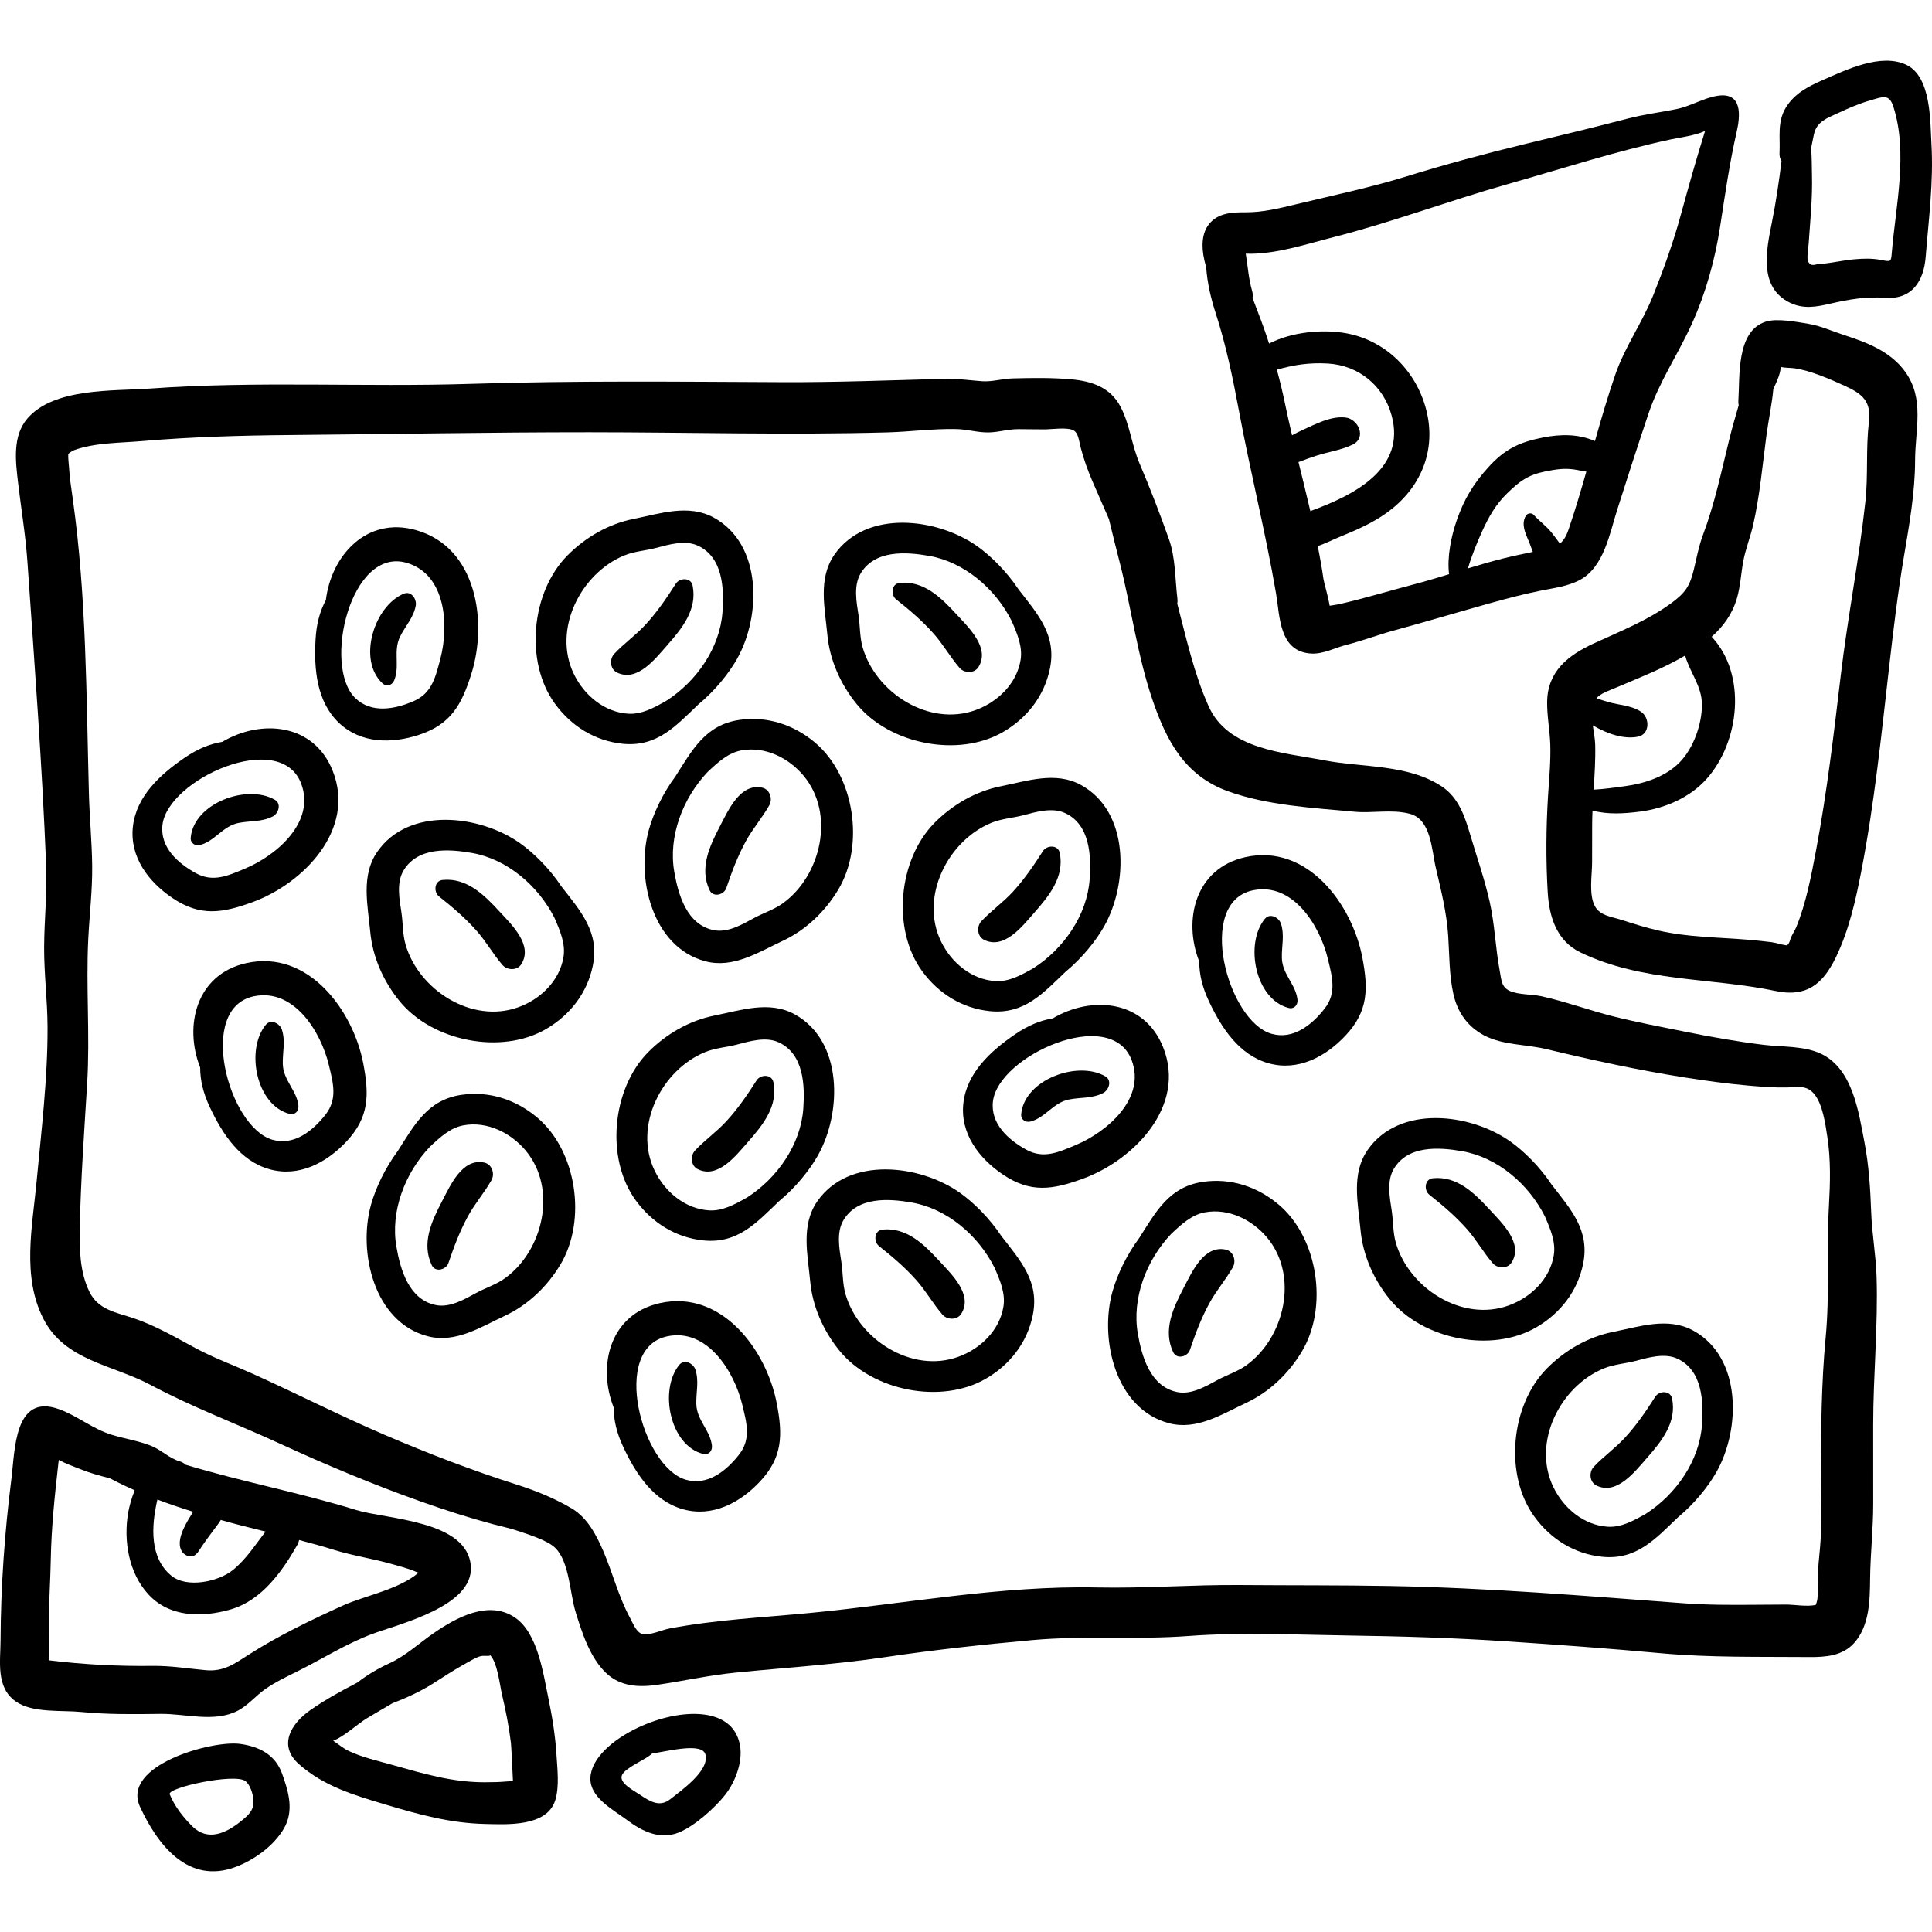 <?xml version="1.0" encoding="iso-8859-1"?>
<!-- Generator: Adobe Illustrator 19.0.0, SVG Export Plug-In . SVG Version: 6.00 Build 0)  -->
<svg version="1.1" id="Layer_1" xmlns="http://www.w3.org/2000/svg" xmlns:xlink="http://www.w3.org/1999/xlink" x="0px" y="0px"
	 viewBox="0 0 511.998 511.998" style="enable-background:new 0 0 511.998 511.998;" xml:space="preserve">
<g>
	<g>
		<path d="M455.344,25.357c-3.744,0.522-7.267,2.779-11.046,3.548c-4.314,0.877-8.621,1.395-12.891,2.508
			c-9.116,2.378-18.27,4.574-27.426,6.79c-10.463,2.532-20.879,5.341-31.166,8.519c-9.651,2.982-19.371,5.007-29.192,7.374
			c-4.503,1.085-8.915,2.194-13.569,2.165c-3.526-0.022-7.299,0.153-9.673,3.162c-2.27,2.877-1.977,7.202-0.735,11.362
			c0.285,4.166,1.259,8.311,2.533,12.234c2.685,8.265,4.529,17.131,6.118,25.671c3.021,16.239,7.086,32.35,9.858,48.524
			c1.067,6.225,0.794,15.551,9.41,15.982c3.164,0.158,6.305-1.567,9.3-2.324c4.244-1.072,8.274-2.63,12.483-3.776
			c8.66-2.359,17.239-4.939,25.892-7.347c4.287-1.193,8.605-2.319,12.967-3.203c3.516-0.713,7.29-1.147,10.499-2.877
			c6.348-3.421,7.85-12.238,9.86-18.554c2.71-8.518,5.448-17.024,8.303-25.51c2.868-8.526,7.786-15.625,11.482-23.779
			c3.668-8.091,6.13-16.93,7.486-25.708c1.29-8.353,2.51-16.959,4.399-25.19C461.199,30.733,461.795,24.457,455.344,25.357z
			 M347.252,135.438c-1.003-4.33-2.079-8.653-3.14-12.977c1.585-0.618,3.187-1.188,4.841-1.727c3.162-1.03,6.535-1.452,9.522-2.914
			c3.785-1.853,1.46-6.817-1.944-7.177c-3.85-0.407-7.732,1.688-11.16,3.228c-1.062,0.477-2.034,0.97-2.966,1.487
			c-0.624-2.661-1.227-5.323-1.778-7.99c-0.645-3.124-1.395-6.264-2.243-9.387c4.306-1.25,8.487-1.934,13.493-1.642
			c8.253,0.481,14.745,5.908,16.902,13.713C372.673,124.143,359.024,131.177,347.252,135.438z M415.652,140.393
			c-0.62,1.808-1.335,2.913-2.273,3.657c-0.716-1.002-1.522-2.056-2.187-2.899c-1.387-1.758-3.265-3.049-4.75-4.713
			c-0.58-0.649-1.683-0.438-2.099,0.27c-1.554,2.65,0.526,5.658,1.367,8.214c0.143,0.434,0.31,0.883,0.498,1.334
			c-2.592,0.528-5.175,1.07-7.747,1.708c-3.178,0.789-6.317,1.708-9.445,2.66c0.997-3.382,2.453-6.952,3.77-9.844
			c1.718-3.771,3.582-7.084,6.57-9.994c3.333-3.246,5.539-4.922,10.132-5.841c2.622-0.524,4.894-0.925,7.563-0.547
			c1.215,0.172,2.254,0.445,3.341,0.588C418.921,130.155,417.396,135.309,415.652,140.393z M445.35,57.227
			c-1.935,7.053-4.499,14.2-7.214,20.995c-2.887,7.225-7.506,13.652-10.051,21.003c-2.014,5.818-3.731,11.734-5.407,17.666
			c-4.385-1.909-9.053-1.879-13.831-0.935c-6.346,1.254-10.119,3.131-14.4,7.846c-3.978,4.381-6.449,8.466-8.414,14.132
			c-1.413,4.075-2.595,9.634-2.014,14.224c-3.102,0.952-6.209,1.886-9.349,2.708c-6.586,1.724-13.182,3.741-19.803,5.253
			c-0.659,0.15-1.586,0.246-2.492,0.402c-0.443-2.635-1.517-6.178-1.644-7.081c-0.412-2.917-0.936-5.823-1.502-8.724
			c2.113-0.733,4.181-1.782,6.218-2.616c4.852-1.986,9.454-4.021,13.563-7.361c8.67-7.048,11.9-17.367,8.423-27.964
			c-3.168-9.655-11.231-17.071-21.553-18.604c-5.907-0.878-13.637-0.163-19.561,2.877c-0.893-2.767-1.857-5.503-2.901-8.176
			c-0.51-1.304-0.994-2.609-1.481-3.914c0.098-0.582,0.079-1.218-0.125-1.913c-0.947-3.229-1.126-6.526-1.674-9.828
			c0.799,0.022,1.568,0.028,1.483,0.029c7.326-0.115,14.752-2.608,21.79-4.402c15.531-3.959,30.485-9.61,45.909-13.98
			c14.335-4.062,28.843-8.791,43.393-11.909c2.457-0.527,6.395-0.998,9.143-2.242C449.523,42.138,447.411,49.713,445.35,57.227z"/>
	</g>
</g>
<g>
	<g>
		<path d="M497.308,338.204c-0.183-5.644-1.212-11.212-1.418-16.865c-0.228-6.248-0.601-12.478-1.787-18.631
			c-1.551-8.049-3.093-19.318-11.365-23.38c-4.5-2.211-10.447-1.843-15.326-2.437c-7.055-0.859-13.988-2.095-20.951-3.505
			c-6.27-1.269-12.574-2.448-18.782-4.001c-6.485-1.622-12.77-3.963-19.308-5.395c-2.427-0.531-5.908-0.36-8.168-1.342
			c-2.356-1.023-2.303-2.953-2.744-5.279c-1.157-6.096-1.305-12.247-2.667-18.343c-1.346-6.022-3.399-11.826-5.142-17.733
			c-1.443-4.891-3.09-9.916-7.571-12.884c-8.958-5.932-20.997-4.969-31.165-6.92c-10.955-2.102-25.475-2.825-30.621-14.332
			c-3.894-8.706-5.89-17.982-8.303-27.152c0.066-0.421,0.095-0.862,0.036-1.346c-0.643-5.246-0.463-10.756-2.248-15.789
			c-2.4-6.765-4.973-13.452-7.793-20.052c-2.064-4.83-2.592-10.407-5.041-15.044c-2.726-5.161-7.64-6.781-13.187-7.264
			c-5.028-0.437-10.389-0.364-15.429-0.227c-2.761,0.075-5.348,0.937-8.075,0.745c-3.325-0.234-6.464-0.731-9.848-0.641
			c-14.392,0.385-28.699,0.954-43.115,0.892c-27.476-0.119-54.968-0.433-82.432,0.445c-28.375,0.907-56.759-0.808-85.112,1.247
			c-9.771,0.709-25.384-0.266-32.472,7.917c-4.021,4.642-3.151,11.375-2.49,17c0.822,7,1.99,13.888,2.478,20.93
			c1.857,26.821,3.908,53.796,4.969,80.656c0.284,7.18-0.505,14.348-0.537,21.525c-0.031,7.066,0.878,14.089,0.905,21.149
			c0.053,13.556-1.641,27.58-2.912,41.083c-1.118,11.885-3.912,24.976,1.777,36.198c5.69,11.224,18.363,12.206,28.431,17.586
			c11.036,5.899,22.819,10.297,34.19,15.525c12.255,5.633,24.833,10.911,37.549,15.41c6.197,2.192,12.481,4.226,18.833,5.923
			c2.35,0.628,4.752,1.113,7.053,1.911c2.653,0.921,7.591,2.419,9.652,4.449c3.72,3.665,3.866,12.091,5.357,16.911
			c1.726,5.581,3.785,12.134,8.145,16.266c3.742,3.547,8.646,3.791,13.476,3.087c6.974-1.017,13.819-2.55,20.843-3.248
			c13.195-1.311,26.481-2.145,39.604-4.097c12.982-1.931,25.912-3.331,38.993-4.513c13.759-1.243,27.568-0.053,41.35-1.082
			c14.054-1.049,28.357-0.331,42.441-0.134c14.002,0.195,28.003,0.628,41.977,1.555c13.561,0.9,27.185,1.893,40.716,3.134
			c13.153,1.206,26.21,0.904,39.398,1.019c4.334,0.038,8.866-0.287,11.942-3.772c4.052-4.591,4.124-11.305,4.189-17.032
			c0.076-6.651,0.828-13.222,0.824-19.9c-0.003-6.931-0.01-13.863-0.008-20.794C496.416,364.513,497.734,351.306,497.308,338.204z
			 M484.691,319.499c-0.658,11.691,0.237,23.218-0.868,34.936c-1.154,12.245-1.244,24.42-1.249,36.71
			c-0.003,6.282,0.317,12.652-0.24,18.913c-0.247,2.772-0.57,5.484-0.603,8.273c-0.018,1.54,0.157,3.092-0.041,4.627
			c-0.015,0.811-0.184,1.591-0.487,2.345c-2.218,0.564-5.674-0.081-7.884-0.076c-2.732,0.005-5.465,0.032-8.197,0.055
			c-6.392,0.054-12.759,0.064-19.137-0.416c-25.823-1.941-51.65-4.084-77.555-4.559c-13.231-0.243-26.464-0.149-39.695-0.26
			c-12.698-0.107-25.298,0.911-38.012,0.644c-25.533-0.538-50.781,4.325-76.1,6.759c-12.436,1.196-24.911,1.787-37.211,4.114
			c-1.925,0.364-5.539,2.031-7.326,1.415c-1.513-0.521-2.346-2.78-3.188-4.345c-3.021-5.615-4.5-11.721-7.003-17.539
			c-1.833-4.26-4.187-8.826-8.298-11.293c-4.406-2.645-9.594-4.756-14.479-6.308c-11.962-3.801-23.638-8.295-35.177-13.238
			c-11.812-5.06-23.226-10.894-34.929-16.173c-4.983-2.248-10.128-4.111-14.96-6.688c-5.493-2.93-10.726-6.057-16.667-8.059
			c-4.668-1.572-9.34-2.182-11.712-7.041c-2.535-5.191-2.646-11.346-2.53-17.001c0.261-12.698,1.181-25.484,1.953-38.162
			c0.779-12.794-0.346-25.508,0.293-38.282c0.323-6.459,1.107-12.895,1.038-19.371c-0.069-6.41-0.7-12.824-0.87-19.238
			c-0.684-25.889-0.648-52.214-4.255-77.896c-0.405-2.88-0.859-5.751-1.022-8.658c-0.031-0.544-0.254-2.265-0.194-3.403
			c0.242-0.142,0.835-0.734,1.628-1.016c5.556-1.976,12.024-1.868,17.845-2.366c13.099-1.122,26.251-1.494,39.393-1.611
			c26.392-0.233,52.806-0.741,79.194-0.734c26.345,0.007,52.786,0.763,79.121,0.03c6.088-0.17,12.165-1.029,18.264-0.873
			c2.857,0.073,5.673,0.949,8.534,0.884c2.66-0.06,5.162-0.883,7.843-0.863c2.315,0.017,4.631,0.057,6.947,0.058
			c1.805,0,5.981-0.659,7.671,0.282c1.292,0.72,1.419,2.846,1.883,4.606c0.819,3.109,1.863,6.019,3.144,8.969
			c1.429,3.293,2.864,6.594,4.315,9.887c0.939,3.911,1.927,7.827,2.935,11.789c3.048,11.984,4.657,24.614,8.671,36.303
			c3.712,10.809,8.543,19.941,19.974,24.073c10.367,3.748,22.526,4.391,33.43,5.409c4.904,0.458,9.85-0.701,14.662,0.532
			c5.764,1.476,5.822,9.522,6.989,14.456c1.368,5.785,2.866,11.901,3.252,17.845c0.338,5.208,0.245,10.367,1.389,15.523
			c1.063,4.789,3.764,8.63,8.167,10.937c4.96,2.599,11.065,2.323,16.446,3.615c12.198,2.928,24.144,5.538,36.559,7.496
			c5.659,0.892,11.324,1.684,17.032,2.176c3.359,0.289,6.695,0.555,10.069,0.497c2.782-0.048,5.162-0.723,7.189,1.556
			c2.419,2.719,3.128,8.227,3.656,11.697C485.194,307.4,485.029,313.498,484.691,319.499z"/>
	</g>
</g>
<g>
	<g>
		<path d="M504.884,98.504c-3.883-5.373-10.044-7.723-16.135-9.693c-3.114-1.007-6.306-2.483-9.526-3.002
			c-3.104-0.5-8.29-1.529-11.306-0.555c-7.858,2.539-6.802,14.568-7.237,21.047c-0.026,0.392,0.02,0.744,0.097,1.076
			c-0.861,2.976-1.733,5.955-2.482,8.991c-2.111,8.559-3.88,17.106-6.979,25.352c-1.153,3.068-1.715,6.24-2.483,9.414
			c-1.041,4.302-2.356,6.052-5.814,8.616c-6.215,4.609-13.733,7.579-20.727,10.799c-6.791,3.128-12.171,7.424-12.282,15.409
			c-0.053,3.796,0.713,7.584,0.831,11.384c0.14,4.536-0.302,8.96-0.588,13.474c-0.532,8.382-0.594,17.286-0.09,25.674
			c0.396,6.584,2.428,12.899,8.667,15.91c16.378,7.904,34.49,6.593,51.783,10.231c8.025,1.688,12.405-1.726,15.857-8.812
			c3.519-7.223,5.307-15.218,6.824-23.071c3.441-17.82,5.292-35.923,7.347-53.941c1.106-9.694,2.257-19.388,3.871-29.013
			c1.438-8.574,2.99-17.091,3.011-25.817C507.543,113.761,510.099,105.721,504.884,98.504z M434.003,195.247
			c3.291-0.612,3.258-5.059,0.868-6.642c-2.542-1.683-5.869-1.753-8.755-2.586c-1.033-0.298-2.048-0.632-3.057-0.977
			c1.244-1.374,3.284-1.998,5.192-2.809c6.121-2.602,12.331-5.016,18.096-8.379c0.076-0.045,0.151-0.091,0.227-0.135
			c1.21,4.414,4.419,8.033,4.454,12.933c0.038,5.237-2.264,11.753-6.014,15.488c-3.734,3.719-9.131,5.474-14.219,6.181
			c-2.829,0.393-5.625,0.796-8.468,0.945c0.251-3.969,0.513-7.936,0.41-11.922c-0.039-1.518-0.377-3.317-0.629-5.108
			C425.919,194.46,430.239,195.947,434.003,195.247z M495.273,112.022c-0.836,6.962-0.162,13.972-0.93,20.963
			c-1.685,15.348-4.685,30.592-6.514,45.944c-1.848,15.512-3.653,31.039-6.551,46.399c-1.272,6.742-2.627,13.947-5.23,20.337
			c-0.452,1.11-1.375,2.34-1.664,3.515c-0.169,0.688-0.552,1.12-0.805,1.366c-1.344-0.158-3.027-0.727-4.114-0.863
			c-2.11-0.264-4.222-0.476-6.34-0.654c-7.865-0.664-15.885-0.632-23.606-2.422c-3.292-0.763-6.526-1.763-9.738-2.806
			c-2.764-0.897-5.737-1.1-7.114-3.645c-1.659-3.066-0.758-8.172-0.748-11.525c0.01-3.309,0.021-6.619,0.019-9.928
			c-0.001-1.301,0.038-2.6,0.09-3.897c3.989,1.082,8.357,0.829,12.635,0.272c6.572-0.857,13.214-3.702,17.669-8.731
			c8.675-9.791,10.682-27.541,1.281-37.605c3.054-2.72,5.47-5.984,6.699-10.22c0.908-3.128,1.065-6.414,1.638-9.606
			c0.602-3.351,1.892-6.482,2.649-9.789c1.747-7.634,2.463-15.683,3.487-23.451c0.585-4.436,1.495-8.479,1.866-12.594
			c0.945-1.988,1.876-4.047,1.97-5.828c1.186,0.268,2.77,0.223,3.592,0.342c4.361,0.631,9.184,2.762,13.242,4.594
			C493.763,104.45,495.944,106.438,495.273,112.022z"/>
	</g>
</g>
<g>
	<g>
		<path d="M511.854,38.166c-0.349-6.07-0.044-17.719-6.543-20.931c-6.699-3.311-16.117,1.288-22.271,3.984
			c-3.851,1.687-7.465,3.541-9.746,7.25c-2.382,3.873-1.472,7.931-1.704,12.189c-0.042,0.773,0.17,1.444,0.535,2.005
			c-0.676,5.437-1.459,10.817-2.539,16.193c-1.488,7.407-3.616,17.298,4.788,21.377c3.576,1.735,6.963,1.099,10.665,0.243
			c4.921-1.136,9.47-1.92,14.496-1.551c7.122,0.522,10.279-4.336,10.796-10.889C511.124,58.012,512.434,48.26,511.854,38.166z
			 M501.353,66.896c-0.212,2.548-0.209,2.51-2.778,2.008c-2.49-0.486-4.721-0.405-7.228-0.183c-3.051,0.271-6.185,1.049-9.203,1.249
			c-1.413,0.094-2.026,0.755-2.943-0.575c-0.474-0.687,0.031-3.661,0.094-4.591c0.421-6.205,1.065-12.24,0.894-18.481
			c-0.059-2.143-0.012-4.63-0.229-7.071c0.272-1.156,0.445-2.322,0.751-3.675c0.769-3.403,3.504-4.265,6.357-5.598
			c2.798-1.307,5.638-2.54,8.612-3.391c3.29-0.942,4.95-1.82,6.08,1.676C505.689,40.414,502.376,54.621,501.353,66.896z"/>
	</g>
</g>
<g>
	<g>
		<path d="M51.972,411.917C51.702,412.251,51.607,412.457,51.972,411.917L51.972,411.917z"/>
	</g>
</g>
<g>
	<g>
		<path d="M94.379,400.161c-14.879-4.598-30.232-7.476-45.154-11.983c-0.447-0.404-0.986-0.732-1.643-0.926
			c-2.832-0.835-4.885-3.069-7.657-4.144c-3.294-1.277-6.802-1.818-10.177-2.833c-5.244-1.577-9.185-5.066-14.181-6.849
			c-11.813-4.215-11.595,10.962-12.542,18.442c-1.798,14.204-2.813,28.471-2.876,42.826c-0.025,5.602-1.291,12.501,4.031,16.213
			c4.478,3.123,12.059,2.265,17.286,2.778c7.058,0.693,13.989,0.601,21.074,0.508c6.588-0.087,14.412,2.4,20.571-0.893
			c2.664-1.424,4.617-3.841,7.045-5.574c2.752-1.965,5.886-3.421,8.901-4.926c6.455-3.222,12.7-7.199,19.468-9.738
			c7.279-2.731,26.842-7.285,26.26-17.857C124.106,402.863,102.454,402.656,94.379,400.161z M41.711,397.401
			c3.121,1.178,6.292,2.238,9.468,3.229c-0.853,1.372-1.716,2.762-2.403,4.216c-0.834,1.764-1.664,4.143-0.727,6.014
			c0.785,1.568,3.086,2.361,4.205,0.629c-0.118,0.182-0.207,0.317-0.282,0.428c0.054-0.067,0.114-0.138,0.179-0.21
			c0.602-0.657,0.104-0.098,0.441-0.568c0.369-0.517,0.696-1.064,1.062-1.586c0.837-1.193,1.846-2.607,2.798-3.877
			c0.701-0.935,1.466-1.88,2.064-2.871c0.064,0.018,0.128,0.038,0.192,0.056c3.866,1.089,7.771,2.062,11.679,3.025
			c-2.762,3.505-5.05,7.234-8.647,10.17c-3.818,3.116-12.24,4.917-16.373,1.493C39.667,412.826,40.039,404.572,41.711,397.401z
			 M91.043,425.41c-8.399,3.786-17.451,8.157-25.195,13.131c-3.728,2.395-6.552,4.497-11.282,4.077
			c-4.79-0.425-9.297-1.203-14.135-1.141c-9.149,0.117-18.337-0.362-27.428-1.474c-0.009-0.066-0.01-0.116-0.021-0.187
			c0.001-1.366-0.006-2.732-0.02-4.098c-0.014-2.049-0.049-4.098-0.029-6.148c0.053-5.442,0.42-10.875,0.521-16.315
			c0.161-8.617,1.066-17.102,2.035-25.66c0.026-0.228,0.061-0.463,0.101-0.703c1.838,1.011,3.969,1.763,5.639,2.43
			c2.594,1.037,5.224,1.767,7.883,2.436c0.33,0.169,0.662,0.338,0.987,0.508c1.819,0.955,3.691,1.833,5.587,2.671
			c-0.926,2.319-1.508,4.672-1.725,5.94c-1.263,7.395,0.126,15.913,5.311,21.592c5.656,6.194,14.325,6.231,21.918,4.023
			c8.193-2.382,13.673-10.144,17.628-17.129c0.233-0.411,0.366-0.829,0.451-1.245c3.078,0.801,6.143,1.642,9.174,2.589
			c5.008,1.564,10.085,2.285,15.115,3.701c2.209,0.622,4.804,1.28,6.89,2.217c0.163,0.042,0.319,0.096,0.473,0.153
			C105.747,421.218,96.624,422.894,91.043,425.41z"/>
	</g>
</g>
<g>
	<g>
		<path d="M147.465,464.966c-0.312-5.027-1.123-10.048-2.149-14.976c-1.363-6.548-2.798-17.135-8.766-21.268
			c-7.011-4.856-15.756,0.005-21.707,4.133c-3.931,2.726-7.344,5.972-11.731,7.978c-3.182,1.455-5.834,3.082-8.435,5.078
			c-4.264,2.216-8.48,4.508-12.463,7.301c-5.092,3.571-8.599,9.335-2.998,14.298c6.649,5.891,14.591,8.213,22.912,10.706
			c8.712,2.61,17.136,4.935,26.294,5.147c5.8,0.135,16.512,0.837,18.722-6.275C148.283,473.423,147.698,468.731,147.465,464.966z
			 M134.409,472.098c-1.975,0.186-4.005,0.219-5.987,0.222c-8.564,0.011-16.317-2.303-24.475-4.607
			c-3.869-1.093-7.908-1.973-11.562-3.699c-1.447-0.683-2.74-1.832-4.092-2.702c2.792-1.016,6.454-4.455,8.937-5.948
			c2.249-1.353,4.517-2.671,6.784-3.991c3.734-1.428,7.398-3.121,10.512-5.081c2.991-1.883,5.871-3.827,8.985-5.511
			c1.194-0.646,2.521-1.52,3.846-1.877c0.921-0.248,2.88,0.17,2.441-0.376c2.042,1.965,2.625,7.956,3.231,10.521
			c0.998,4.226,1.844,8.493,2.366,12.806c0.106,0.874,0.376,6.724,0.541,10.102C135.432,472.036,134.925,472.093,134.409,472.098z"
			/>
	</g>
</g>
<g>
	<g>
		<path d="M196.111,462.574c-1.924-10.993-17.192-9.813-28.207-4.163c-6.759,3.467-11.917,8.618-11.408,13.674
			c0.472,4.65,6.324,7.727,9.694,10.256c3.969,2.979,8.673,5.295,13.645,3.311c4.136-1.65,9.523-6.45,12.285-9.932
			C194.831,472.301,196.881,466.976,196.111,462.574z M177.709,476.741c-2.901,2.338-5.487,0.652-8.24-1.2
			c-1.514-1.019-5.594-3.075-4.616-5.159c0.872-1.856,5.676-3.877,7.29-5.134c0.218-0.17,0.432-0.351,0.649-0.526
			c4.968-0.827,13.299-2.909,14.152,0.225C188.12,469.272,180.377,474.591,177.709,476.741z"/>
	</g>
</g>
<g>
	<g>
		<path d="M74.718,469.942c-1.798-4.949-6.068-7.116-11.129-7.792c-7.459-0.996-31.527,5.68-26.495,16.64
			c4.694,10.22,12.843,20.642,25.319,15.981c4.903-1.832,10.097-5.558,12.784-10.126C77.999,479.882,76.481,474.794,74.718,469.942z
			 M63.898,482.604c-3.945,3.206-8.805,5.474-12.933,1.391c-2.432-2.406-4.721-5.336-5.991-8.49
			c-0.715-1.777,17.154-5.621,20.017-3.526c1.304,0.954,2.059,3.385,2.175,5.162C67.336,479.717,65.862,481.008,63.898,482.604z"/>
	</g>
</g>
<g>
	<g>
		<path d="M215.978,196.78c-5.637-4.738-12.666-7.057-20.003-6.002c-9.017,1.297-12.493,7.93-16.949,14.928
			c-3.406,4.566-5.88,9.921-7.067,14.176c-3.495,12.524,0.731,31.087,14.956,34.864c7.41,1.967,14.136-2.429,20.521-5.412
			c6.134-2.866,11.235-7.764,14.731-13.604C229.2,223.982,226.466,205.595,215.978,196.78z M207.465,239.385
			c-2.317,1.674-5.117,2.536-7.634,3.902c-3.088,1.676-6.938,3.952-10.643,3.22c-7.18-1.419-9.447-9.368-10.507-15.517
			c-1.599-9.275,2.208-19.419,8.857-26.422c2.703-2.535,5.41-5.059,8.93-5.705c6.261-1.149,12.536,1.963,16.497,6.718
			C221.42,215.732,217.585,232.074,207.465,239.385z"/>
	</g>
</g>
<g>
	<g>
		<path d="M201.975,208.737c-5.82-1.242-8.952,5.954-11.155,10.172c-2.785,5.332-5.524,11.178-2.774,17
			c0.958,2.028,3.828,1.231,4.441-0.581c1.461-4.312,2.972-8.368,5.182-12.416c1.828-3.348,4.346-6.217,6.205-9.508
			C204.832,211.709,204.025,209.174,201.975,208.737z"/>
	</g>
</g>
<g>
	<g>
		<path d="M338.828,319.197c-5.637-4.738-12.666-7.057-20.003-6.002c-9.017,1.297-12.493,7.93-16.948,14.928
			c-3.406,4.565-5.88,9.921-7.067,14.176c-3.495,12.524,0.731,31.087,14.956,34.864c7.41,1.967,14.136-2.429,20.521-5.412
			c6.134-2.866,11.235-7.764,14.731-13.604C352.05,346.398,349.316,328.012,338.828,319.197z M330.314,361.801
			c-2.317,1.674-5.117,2.536-7.634,3.902c-3.088,1.676-6.938,3.952-10.643,3.22c-7.18-1.419-9.447-9.368-10.507-15.517
			c-1.599-9.275,2.208-19.42,8.857-26.423c2.703-2.535,5.41-5.059,8.93-5.704c6.264-1.149,12.539,1.963,16.499,6.718
			C344.269,338.148,340.434,354.491,330.314,361.801z"/>
	</g>
</g>
<g>
	<g>
		<path d="M324.826,331.154c-5.82-1.241-8.952,5.954-11.155,10.172c-2.786,5.332-5.525,11.178-2.775,17
			c0.958,2.028,3.828,1.231,4.441-0.58c1.461-4.312,2.971-8.368,5.182-12.416c1.828-3.348,4.346-6.217,6.205-9.508
			C327.682,334.127,326.875,331.591,324.826,331.154z"/>
	</g>
</g>
<g>
	<g>
		<path d="M142.344,296.138c-5.637-4.738-12.666-7.057-20.003-6.002c-9.016,1.297-12.493,7.93-16.948,14.928
			c-3.406,4.565-5.88,9.921-7.067,14.176c-3.495,12.524,0.731,31.087,14.956,34.864c7.41,1.967,14.136-2.429,20.521-5.412
			c6.134-2.866,11.235-7.764,14.731-13.604C155.567,323.339,152.832,304.953,142.344,296.138z M133.831,338.742
			c-2.317,1.674-5.117,2.536-7.634,3.903c-3.088,1.676-6.938,3.952-10.643,3.22c-7.18-1.418-9.448-9.368-10.507-15.517
			c-1.599-9.275,2.208-19.42,8.857-26.422c2.703-2.535,5.41-5.059,8.93-5.704c6.264-1.149,12.538,1.963,16.499,6.718
			C147.786,315.089,143.951,331.431,133.831,338.742z"/>
	</g>
</g>
<g>
	<g>
		<path d="M128.342,308.095c-5.82-1.241-8.952,5.954-11.155,10.172c-2.786,5.332-5.525,11.178-2.775,17
			c0.958,2.028,3.828,1.231,4.441-0.58c1.461-4.312,2.972-8.368,5.182-12.416c1.829-3.348,4.346-6.217,6.206-9.508
			C131.199,311.067,130.391,308.532,128.342,308.095z"/>
	</g>
</g>
<g>
	<g>
		<path d="M148.783,234.923c-3.145-4.749-7.348-8.888-10.951-11.445c-10.604-7.525-29.503-9.826-37.868,2.283
			c-4.357,6.308-2.495,14.124-1.847,21.142c0.623,6.742,3.506,13.198,7.82,18.464c8.677,10.592,26.905,14.237,38.748,7.349
			c6.365-3.702,10.925-9.533,12.414-16.795C158.928,246.997,153.862,241.482,148.783,234.923z M149.324,253.65
			c-1.037,6.283-6.088,11.135-11.902,13.254c-12.412,4.523-26.495-4.612-29.951-16.609c-0.791-2.746-0.656-5.673-1.09-8.504
			c-0.533-3.473-1.373-7.866,0.569-11.105c3.763-6.277,12.011-5.722,18.156-4.64c9.269,1.632,17.528,8.646,21.87,17.271
			C148.447,246.718,149.907,250.119,149.324,253.65z"/>
	</g>
</g>
<g>
	<g>
		<path d="M132.368,241.559c-4.075-4.426-8.65-8.982-15.059-8.362c-2.233,0.216-2.453,3.186-0.956,4.376
			c3.564,2.834,6.87,5.627,9.932,9.076c2.532,2.853,4.381,6.193,6.848,9.056c1.271,1.474,3.93,1.572,5.034-0.208
			C141.304,250.44,135.591,245.058,132.368,241.559z"/>
	</g>
</g>
<g>
	<g>
		<path d="M269.92,156.191c-3.144-4.75-7.348-8.889-10.951-11.445c-10.604-7.525-29.503-9.827-37.868,2.283
			c-4.357,6.308-2.495,14.124-1.847,21.142c0.623,6.741,3.507,13.198,7.82,18.463c8.677,10.592,26.905,14.237,38.748,7.349
			c6.365-3.702,10.925-9.532,12.414-16.794C280.065,168.265,274.999,162.75,269.92,156.191z M270.461,174.916
			c-1.037,6.283-6.088,11.136-11.902,13.254c-12.412,4.523-26.495-4.613-29.951-16.609c-0.791-2.747-0.656-5.673-1.09-8.504
			c-0.534-3.472-1.373-7.865,0.569-11.105c3.763-6.277,12.011-5.722,18.156-4.64c9.269,1.632,17.528,8.646,21.87,17.271
			C269.585,167.985,271.044,171.385,270.461,174.916z"/>
	</g>
</g>
<g>
	<g>
		<path d="M253.506,162.826c-4.075-4.425-8.651-8.981-15.059-8.361c-2.233,0.214-2.454,3.184-0.956,4.375
			c3.564,2.833,6.87,5.626,9.932,9.076c2.533,2.853,4.381,6.193,6.848,9.056c1.271,1.475,3.93,1.572,5.034-0.208
			C262.442,171.707,256.729,166.326,253.506,162.826z"/>
	</g>
</g>
<g>
	<g>
		<path d="M265.373,327.571c-3.144-4.75-7.348-8.889-10.95-11.446c-10.604-7.525-29.503-9.826-37.868,2.284
			c-4.358,6.308-2.495,14.124-1.847,21.142c0.623,6.742,3.506,13.198,7.82,18.464c8.677,10.592,26.905,14.237,38.747,7.349
			c6.365-3.702,10.925-9.533,12.414-16.795C275.518,339.646,270.452,334.13,265.373,327.571z M265.914,346.297
			c-1.037,6.283-6.088,11.135-11.902,13.254c-12.412,4.523-26.495-4.612-29.951-16.609c-0.791-2.747-0.656-5.673-1.09-8.504
			c-0.533-3.473-1.373-7.866,0.57-11.105c3.763-6.277,12.011-5.722,18.156-4.64c9.269,1.632,17.528,8.646,21.87,17.272
			C265.038,339.365,266.497,342.766,265.914,346.297z"/>
	</g>
</g>
<g>
	<g>
		<path d="M248.959,334.204c-4.075-4.424-8.651-8.98-15.059-8.361c-2.233,0.216-2.453,3.186-0.956,4.376
			c3.564,2.834,6.87,5.627,9.932,9.076c2.532,2.853,4.381,6.192,6.848,9.055c1.271,1.474,3.93,1.572,5.034-0.208
			C257.895,343.085,252.182,337.703,248.959,334.204z"/>
	</g>
</g>
<g>
	<g>
		<path d="M411.22,313.966c-3.144-4.75-7.348-8.889-10.951-11.446c-10.604-7.525-29.503-9.826-37.868,2.284
			c-4.357,6.308-2.495,14.124-1.847,21.142c0.623,6.742,3.506,13.199,7.82,18.464c8.677,10.592,26.905,14.237,38.747,7.349
			c6.366-3.702,10.926-9.533,12.415-16.795C421.365,326.041,416.299,320.525,411.22,313.966z M411.762,332.693
			c-1.038,6.282-6.089,11.135-11.903,13.254c-12.412,4.523-26.495-4.613-29.951-16.609c-0.791-2.747-0.656-5.673-1.09-8.504
			c-0.533-3.473-1.373-7.866,0.57-11.105c3.763-6.277,12.011-5.723,18.156-4.64c9.269,1.632,17.528,8.646,21.87,17.271
			C410.886,325.761,412.345,329.162,411.762,332.693z"/>
	</g>
</g>
<g>
	<g>
		<path d="M394.807,320.601c-4.076-4.426-8.652-8.982-15.06-8.362c-2.233,0.216-2.453,3.186-0.956,4.376
			c3.564,2.833,6.87,5.627,9.932,9.076c2.533,2.853,4.381,6.192,6.849,9.056c1.271,1.474,3.929,1.572,5.034-0.208
			C403.743,329.482,398.03,324.101,394.807,320.601z"/>
	</g>
</g>
<g>
	<g>
		<path d="M286.445,208.017c-6.724-3.681-14.306-1.021-21.219,0.35c-6.641,1.317-12.765,4.853-17.556,9.687
			c-9.638,9.726-11.378,28.233-3.302,39.3c4.341,5.948,10.611,9.88,17.988,10.61c9.065,0.897,14.026-4.713,20.025-10.443
			c4.399-3.619,8.081-8.228,10.252-12.076C299.021,234.12,299.355,215.084,286.445,208.017z M288.763,233.053
			c-0.665,9.388-6.787,18.329-14.917,23.539c-3.231,1.816-6.463,3.619-10.035,3.404c-6.357-0.382-11.706-4.904-14.414-10.467
			c-5.783-11.878,1.848-26.83,13.422-31.509c2.65-1.071,5.575-1.239,8.346-1.964c3.399-0.889,7.682-2.179,11.104-0.582
			C288.902,218.568,289.204,226.829,288.763,233.053z"/>
	</g>
</g>
<g>
	<g>
		<path d="M280.846,226.037c-0.448-2.198-3.424-2.11-4.453-0.498c-2.45,3.838-4.886,7.415-8,10.817
			c-2.576,2.814-5.706,4.998-8.298,7.748c-1.335,1.416-1.157,4.071,0.728,4.986c5.355,2.597,10.116-3.641,13.264-7.21
			C278.067,237.369,282.125,232.347,280.846,226.037z"/>
	</g>
</g>
<g>
	<g>
		<path d="M189.149,137.16c-6.725-3.682-14.306-1.021-21.22,0.35c-6.641,1.317-12.765,4.853-17.556,9.687
			c-9.638,9.726-11.378,28.233-3.302,39.3c4.34,5.948,10.611,9.88,17.989,10.61c9.065,0.897,14.026-4.712,20.026-10.443
			c4.399-3.619,8.081-8.227,10.251-12.076C201.725,163.263,202.06,144.227,189.149,137.16z M191.467,162.197
			c-0.665,9.388-6.787,18.328-14.917,23.539c-3.231,1.816-6.463,3.618-10.035,3.404c-6.356-0.382-11.705-4.904-14.414-10.468
			c-5.783-11.878,1.848-26.829,13.422-31.508c2.65-1.071,5.575-1.239,8.346-1.964c3.399-0.889,7.682-2.179,11.105-0.582
			C191.606,147.712,191.908,155.973,191.467,162.197z"/>
	</g>
</g>
<g>
	<g>
		<path d="M183.549,155.181c-0.446-2.199-3.422-2.111-4.452-0.498c-2.449,3.838-4.886,7.415-8,10.817
			c-2.576,2.814-5.706,4.998-8.298,7.748c-1.335,1.417-1.157,4.071,0.728,4.986c5.354,2.597,10.115-3.641,13.263-7.209
			C180.77,166.514,184.828,161.492,183.549,155.181z"/>
	</g>
</g>
<g>
	<g>
		<path d="M210.561,268.782c-6.725-3.682-14.306-1.021-21.22,0.35c-6.641,1.316-12.765,4.852-17.556,9.687
			c-9.638,9.726-11.378,28.233-3.302,39.3c4.34,5.948,10.611,9.88,17.988,10.61c9.065,0.897,14.027-4.713,20.025-10.443
			c4.399-3.619,8.081-8.228,10.252-12.076C223.136,294.885,223.471,275.849,210.561,268.782z M212.879,293.818
			c-0.665,9.388-6.787,18.328-14.917,23.539c-3.231,1.815-6.463,3.619-10.035,3.404c-6.357-0.382-11.706-4.904-14.414-10.467
			c-5.783-11.878,1.848-26.829,13.422-31.508c2.65-1.071,5.575-1.239,8.346-1.964c3.399-0.889,7.682-2.179,11.105-0.582
			C213.018,279.333,213.32,287.593,212.879,293.818z"/>
	</g>
</g>
<g>
	<g>
		<path d="M204.96,286.802c-0.446-2.198-3.422-2.11-4.452-0.498c-2.45,3.838-4.886,7.415-8,10.817
			c-2.576,2.814-5.706,4.998-8.298,7.749c-1.335,1.416-1.157,4.071,0.728,4.986c5.355,2.597,10.116-3.641,13.264-7.21
			C202.182,298.135,206.239,293.113,204.96,286.802z"/>
	</g>
</g>
<g>
	<g>
		<path d="M448.72,352.616c-6.725-3.682-14.306-1.021-21.22,0.349c-6.641,1.317-12.765,4.853-17.556,9.687
			c-9.638,9.726-11.378,28.233-3.302,39.3c4.34,5.948,10.611,9.88,17.988,10.61c9.065,0.897,14.027-4.713,20.026-10.443
			c4.399-3.619,8.081-8.228,10.252-12.076C461.295,378.719,461.63,359.683,448.72,352.616z M451.038,377.652
			c-0.665,9.388-6.787,18.329-14.917,23.539c-3.231,1.816-6.463,3.619-10.035,3.404c-6.357-0.382-11.706-4.904-14.414-10.467
			c-5.783-11.878,1.848-26.83,13.422-31.509c2.65-1.071,5.575-1.239,8.346-1.964c3.399-0.889,7.682-2.179,11.105-0.582
			C451.177,363.166,451.478,371.427,451.038,377.652z"/>
	</g>
</g>
<g>
	<g>
		<path d="M443.118,370.637c-0.445-2.199-3.422-2.112-4.451-0.499c-2.45,3.838-4.886,7.415-8,10.817
			c-2.576,2.814-5.706,4.998-8.299,7.749c-1.335,1.416-1.157,4.071,0.728,4.986c5.355,2.597,10.116-3.641,13.264-7.21
			C440.34,381.969,444.398,376.947,443.118,370.637z"/>
	</g>
</g>
<g>
	<g>
		<path d="M110.227,140.476c-13.109-3.687-22.46,6.802-23.869,18.546c-1.606,3.005-2.51,6.325-2.74,10.547
			c-0.42,7.723,0.276,16.315,6.153,21.947c5.805,5.563,14.039,5.626,21.344,3.198c8.448-2.808,11.245-8.056,13.783-16.071
			C129.242,164.925,126.451,145.039,110.227,140.476z M116.695,174.604c-1.256,4.744-2.194,9.075-7.022,11.181
			c-5.014,2.187-11.269,3.362-15.547-0.817c-8.677-8.479-1.203-40.231,13.705-35.8C118.296,152.279,118.984,165.955,116.695,174.604
			z"/>
	</g>
</g>
<g>
	<g>
		<path d="M107.021,157.328c-7.876,3.24-12.374,17.565-5.637,23.779c1.107,1.019,2.56,0.467,3.086-0.815
			c1.56-3.798-0.344-7.785,1.58-11.64c1.405-2.815,3.533-4.944,4.13-8.165C110.492,158.803,109.01,156.51,107.021,157.328z"/>
	</g>
</g>
<g>
	<g>
		<path d="M96.279,281.869c-2.688-14.135-14.581-30.315-31.027-26.632c-13.288,2.975-16.542,16.646-12.209,27.651
			c0.013,3.408,0.792,6.759,2.594,10.584c3.295,6.998,7.985,14.23,15.831,16.398c7.749,2.142,15.027-1.71,20.305-7.314
			C97.877,296.075,97.848,290.128,96.279,281.869z M86.266,295.381c-3.375,4.305-8.323,8.307-14.072,6.659
			c-11.662-3.345-20.151-34.841-4.926-38.016c10.688-2.228,17.784,9.484,19.873,18.183
			C88.287,286.979,89.516,291.236,86.266,295.381z"/>
	</g>
</g>
<g>
	<g>
		<path d="M79.081,293.014c-0.43-4.082-3.998-6.689-4.134-10.995c-0.099-3.145,0.764-6.029-0.239-9.148
			c-0.524-1.631-2.917-2.945-4.279-1.282c-5.396,6.589-2.556,21.333,6.323,23.606C78.209,295.568,79.225,294.392,79.081,293.014z"/>
	</g>
</g>
<g>
	<g>
		<path d="M361.041,253.788c-2.686-14.136-14.58-30.316-31.026-26.633c-13.288,2.975-16.542,16.646-12.209,27.651
			c0.013,3.407,0.793,6.759,2.594,10.584c3.295,6.998,7.985,14.23,15.831,16.398c7.749,2.142,15.027-1.71,20.305-7.314
			C362.639,267.994,362.611,262.047,361.041,253.788z M351.029,267.299c-3.375,4.305-8.323,8.307-14.072,6.659
			c-11.662-3.345-20.151-34.841-4.926-38.016c10.688-2.228,17.784,9.484,19.873,18.182
			C353.05,258.896,354.279,263.154,351.029,267.299z"/>
	</g>
</g>
<g>
	<g>
		<path d="M343.844,264.934c-0.43-4.084-3.998-6.691-4.134-10.997c-0.099-3.145,0.764-6.029-0.239-9.147
			c-0.524-1.631-2.917-2.945-4.279-1.281c-5.396,6.589-2.556,21.333,6.323,23.606C342.972,267.488,343.988,266.312,343.844,264.934z
			"/>
	</g>
</g>
<g>
	<g>
		<path d="M205.865,371.98c-2.687-14.136-14.581-30.315-31.027-26.632c-13.288,2.975-16.542,16.646-12.209,27.651
			c0.013,3.407,0.792,6.759,2.594,10.584c3.295,6.998,7.985,14.23,15.831,16.398c7.749,2.142,15.027-1.71,20.305-7.314
			C207.463,386.186,207.434,380.239,205.865,371.98z M195.852,385.491c-3.376,4.305-8.323,8.307-14.072,6.659
			c-11.661-3.345-20.151-34.841-4.926-38.016c10.688-2.228,17.784,9.484,19.873,18.182
			C197.873,377.089,199.102,381.347,195.852,385.491z"/>
	</g>
</g>
<g>
	<g>
		<path d="M188.667,383.127c-0.43-4.084-3.998-6.691-4.134-10.997c-0.099-3.145,0.764-6.029-0.239-9.147
			c-0.524-1.631-2.917-2.945-4.279-1.281c-5.395,6.589-2.556,21.333,6.323,23.606C187.795,385.681,188.811,384.505,188.667,383.127z
			"/>
	</g>
</g>
<g>
	<g>
		<path d="M308.23,277.507c-5.064-12.641-19.079-13.664-29.249-7.626c-3.361,0.558-6.545,1.864-10.032,4.254
			c-6.38,4.373-12.768,10.16-13.653,18.251c-0.874,7.992,4.093,14.56,10.469,18.872c7.374,4.988,13.24,4.008,21.141,1.137
			C300.429,307.482,314.497,293.152,308.23,277.507z M285.111,303.431c-4.527,1.895-8.533,3.789-13.144,1.245
			c-4.789-2.643-9.532-6.886-8.825-12.825c1.436-12.047,31.167-25.467,36.737-10.947
			C303.788,291.097,293.363,299.976,285.111,303.431z"/>
	</g>
</g>
<g>
	<g>
		<path d="M292.916,285.234c-7.368-4.271-21.467,0.891-22.29,10.019c-0.135,1.498,1.188,2.313,2.525,1.95
			c3.962-1.077,5.964-5.016,10.193-5.839c3.089-0.601,6.073-0.211,8.991-1.7C293.861,288.885,294.776,286.313,292.916,285.234z"/>
	</g>
</g>
<g>
	<g>
		<path d="M88.148,204.223c-5.064-12.641-19.079-13.664-29.249-7.626c-3.361,0.558-6.545,1.864-10.032,4.254
			c-6.38,4.372-12.768,10.16-13.653,18.251c-0.874,7.992,4.093,14.56,10.469,18.872c7.373,4.989,13.238,4.009,21.14,1.138
			C80.347,234.198,94.415,219.868,88.148,204.223z M65.028,230.146c-4.527,1.895-8.533,3.789-13.144,1.245
			c-4.79-2.643-9.532-6.886-8.826-12.825c1.436-12.047,31.167-25.467,36.737-10.947C83.705,217.812,73.28,226.692,65.028,230.146z"
			/>
	</g>
</g>
<g>
	<g>
		<path d="M72.833,211.951c-7.368-4.271-21.467,0.891-22.289,10.019c-0.135,1.498,1.188,2.313,2.525,1.95
			c3.962-1.077,5.964-5.016,10.193-5.839c3.088-0.602,6.073-0.212,8.991-1.701C73.779,215.601,74.693,213.029,72.833,211.951z"/>
	</g>
</g>
<g>
</g>
<g>
</g>
<g>
</g>
<g>
</g>
<g>
</g>
<g>
</g>
<g>
</g>
<g>
</g>
<g>
</g>
<g>
</g>
<g>
</g>
<g>
</g>
<g>
</g>
<g>
</g>
<g>
</g>
</svg>

